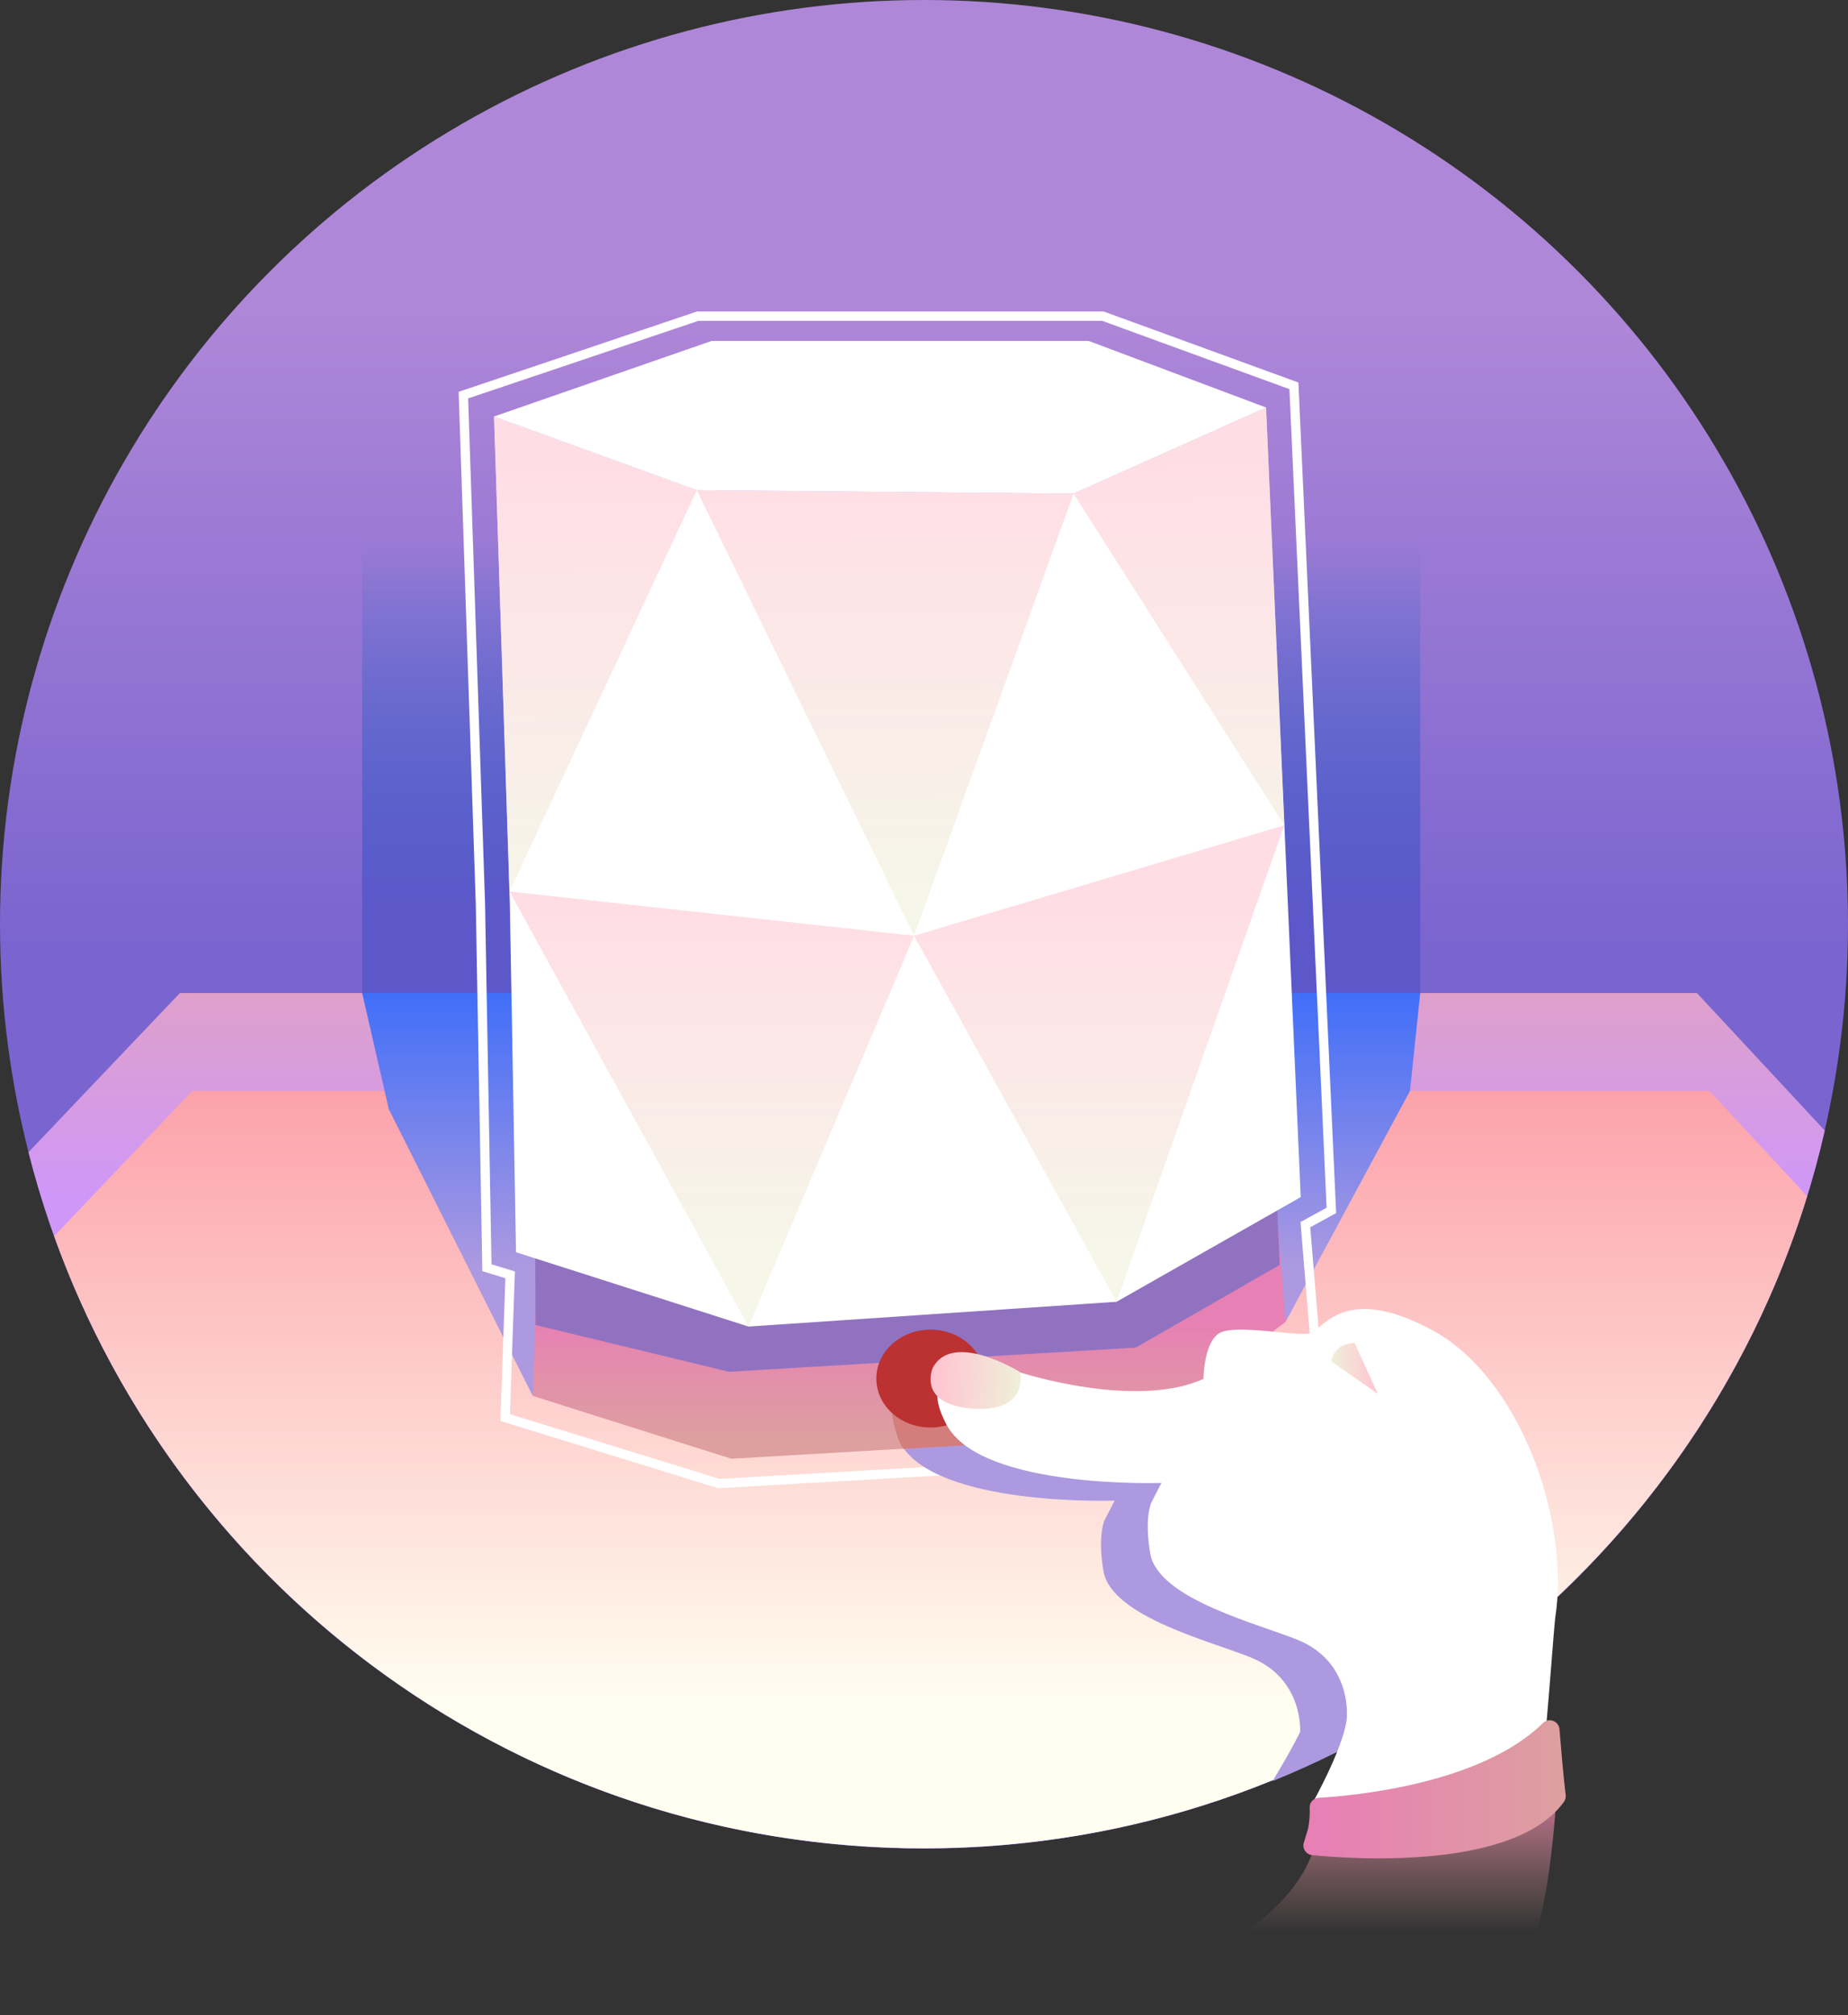 <?xml version="1.0" encoding="utf-8"?>
<!-- Generator: Adobe Illustrator 21.0.0, SVG Export Plug-In . SVG Version: 6.00 Build 0)  -->
<svg version="1.1" id="Layer_1" xmlns="http://www.w3.org/2000/svg" xmlns:xlink="http://www.w3.org/1999/xlink" x="0px" y="0px"
	 viewBox="0 0 597 650.8" style="enable-background:new 0 0 597 650.8;" xml:space="preserve">
<rect x="0" y="0" width="597" height="650.8" fill="#333333" stroke="none"/>
<style type="text/css">
	.st0{fill:url(#SVGID_1_);}
	.st1{fill:url(#SVGID_2_);}
	.st2{fill:url(#SVGID_3_);}
	.st3{fill:url(#SVGID_4_);}
	.st4{fill:url(#SVGID_5_);}
	.st5{fill:none;stroke:#FFFFFF;stroke-width:3;stroke-miterlimit:10;}
	.st6{fill:#AC99E0;}
	.st7{fill:url(#SVGID_6_);}
	.st8{fill:#9172C1;}
	.st9{fill:#FFFFFF;}
	.st10{opacity:0.57;}
	.st11{fill:url(#SVGID_7_);}
	.st12{fill:url(#SVGID_8_);}
	.st13{fill:url(#SVGID_9_);}
	.st14{fill:url(#SVGID_10_);}
	.st15{fill:url(#SVGID_11_);}
	.st16{fill:#D37D7D;}
	.st17{fill:#BC3131;}
	.st18{fill:url(#SVGID_12_);}
	.st19{fill:url(#SVGID_13_);}
	.st20{fill:url(#SVGID_14_);}
	.st21{fill:url(#SVGID_15_);}
</style>
<g>
	
		<linearGradient id="SVGID_1_" gradientUnits="userSpaceOnUse" x1="298.5" y1="554.548" x2="298.5" y2="345.334" gradientTransform="matrix(1 0 0 -1 0 652)">
		<stop  offset="7.131410e-03" style="stop-color:#AF87D8"/>
		<stop  offset="1" style="stop-color:#7A64CF"/>
	</linearGradient>
	<circle class="st0" cx="298.5" cy="298.5" r="298.5"/>
	
		<linearGradient id="SVGID_2_" gradientUnits="userSpaceOnUse" x1="299.35" y1="264.755" x2="299.35" y2="366.799" gradientTransform="matrix(1 0 0 -1 0 652)">
		<stop  offset="0" style="stop-color:#CF97F8"/>
		<stop  offset="1" style="stop-color:#E6A5B3"/>
	</linearGradient>
	<path class="st1" d="M58.1,320.7L9.2,372.1C42,501.4,159.1,596.9,298.5,596.9c141.9,0,260.7-99.1,291-231.8l-41.3-44.4L58.1,320.7
		L58.1,320.7z"/>
	
		<linearGradient id="SVGID_3_" gradientUnits="userSpaceOnUse" x1="300.65" y1="312.012" x2="300.65" y2="99.258" gradientTransform="matrix(1 0 0 -1 0 652)">
		<stop  offset="0" style="stop-color:#FC9CA6"/>
		<stop  offset="1" style="stop-color:#FFFFF1"/>
	</linearGradient>
	<path class="st2" d="M17.5,399.2c41.3,115.3,151.5,197.7,281,197.7c134.3,0,247.8-88.7,285.3-210.6l-31.6-34H62.1L17.5,399.2z"/>
	
		<linearGradient id="SVGID_4_" gradientUnits="userSpaceOnUse" x1="287.9" y1="360.119" x2="287.9" y2="491.829" gradientTransform="matrix(1 0 0 -1 0 652)">
		<stop  offset="0" style="stop-color:#5C58CA"/>
		<stop  offset="0.896" style="stop-color:#2265C8;stop-opacity:0"/>
	</linearGradient>
	<polygon class="st3" points="117,320.7 117,120.4 199.9,96.1 387.9,100.4 458.8,131.6 458.8,320.7 	"/>
	
		<linearGradient id="SVGID_5_" gradientUnits="userSpaceOnUse" x1="287.9" y1="243.059" x2="287.9" y2="336.761" gradientTransform="matrix(1 0 0 -1 0 652)">
		<stop  offset="0" style="stop-color:#AC99E0"/>
		<stop  offset="1" style="stop-color:#3A6CFA"/>
	</linearGradient>
	<polygon class="st4" points="175.6,420.4 172.1,450.8 125.6,358.2 117,320.7 458.8,320.7 455.5,352.3 415.3,426.9 	"/>
	<polygon class="st5" points="430.1,390.9 418,124.6 356.3,102.1 225.4,102.1 149.7,127.6 155.2,291.9 157.3,409.4 164.8,411.7 
		163.2,457.8 232.2,479.1 373.6,471 424.8,432.9 421.7,395.5 	"/>
	<path class="st6" d="M447.3,435.1c-28.6-15.2-27.1,15-39.3,1.2c-2.9-3.3-24.3-3.2-29.3,0s-5,14.7-5,14.7
		c-22.1,10-59.3-2.1-59.3-2.1c-12.1-4.3-35-3.6-23.6,17.1s69.3,18.6,69.3,18.6l-3.3,6.4c0,0-2.3,5-0.3,16.5
		c2.7,14.8,35.7,22.8,47.9,27.9c16.8,7,15.6,23.9,15.6,23.9s-2.4,5.2-8.9,15.9c27.6-11.2,53.2-26.5,75.9-45.1
		c0.1-0.6,0.2-1.3,0.3-1.8C492.3,496.7,475.8,450.2,447.3,435.1z"/>
	<g>
		
			<linearGradient id="SVGID_6_" gradientUnits="userSpaceOnUse" x1="293.7" y1="229.488" x2="293.7" y2="186.484" gradientTransform="matrix(1 0 0 -1 0 652)">
			<stop  offset="9.030449e-02" style="stop-color:#E780B4"/>
			<stop  offset="1" style="stop-color:#DDA09F"/>
		</linearGradient>
		<polygon class="st7" points="173.6,406.6 172.1,450.8 236.3,471.1 367.7,463.4 415.3,426.9 412,385.8 360.7,420.4 241.8,428.4 		
			"/>
		<polygon class="st8" points="172.8,378.4 173,427.9 235.5,443 366.9,435.2 413.4,408.5 411.2,357.6 359.9,392.2 241,400.2 		"/>
		<polygon class="st9" points="159.6,134.5 164.7,291.8 166.7,404.4 241.8,428.4 360.7,420.4 420.2,386.6 409,131.6 346.8,159.4 
			225.1,158.3 		"/>
		<polygon class="st9" points="346.8,159.4 414.9,266.5 295.3,302.2 		"/>
		<g class="st10">
			
				<linearGradient id="SVGID_7_" gradientUnits="userSpaceOnUse" x1="286.888" y1="363.66" x2="285.888" y2="501.66" gradientTransform="matrix(1 0 0 -1 0 652)">
				<stop  offset="1.802885e-03" style="stop-color:#EFEFD8"/>
				<stop  offset="1" style="stop-color:#FFC4D2"/>
			</linearGradient>
			<polygon class="st11" points="225.1,158.3 295.3,302.2 346.8,159.4 			"/>
			
				<linearGradient id="SVGID_8_" gradientUnits="userSpaceOnUse" x1="193.383" y1="362.982" x2="192.383" y2="500.982" gradientTransform="matrix(1 0 0 -1 0 652)">
				<stop  offset="1.802885e-03" style="stop-color:#EFEFD8"/>
				<stop  offset="1" style="stop-color:#FFC4D2"/>
			</linearGradient>
			<polygon class="st12" points="225.1,158.3 164.6,287.9 159.6,134.5 			"/>
			
				<linearGradient id="SVGID_9_" gradientUnits="userSpaceOnUse" x1="229.95" y1="249.755" x2="229.95" y2="357.755" gradientTransform="matrix(1 0 0 -1 0 652)">
				<stop  offset="1.802885e-03" style="stop-color:#EFEFD8"/>
				<stop  offset="1" style="stop-color:#FFC4D2"/>
			</linearGradient>
			<polygon class="st13" points="164.6,287.9 295.3,302.2 241.8,428.4 			"/>
			
				<linearGradient id="SVGID_10_" gradientUnits="userSpaceOnUse" x1="355.1" y1="249.755" x2="355.1" y2="357.755" gradientTransform="matrix(1 0 0 -1 0 652)">
				<stop  offset="1.802885e-03" style="stop-color:#EFEFD8"/>
				<stop  offset="1" style="stop-color:#FFC4D2"/>
			</linearGradient>
			<polygon class="st14" points="295.3,302.2 360.7,420.4 414.9,266.5 			"/>
			
				<linearGradient id="SVGID_11_" gradientUnits="userSpaceOnUse" x1="381.391" y1="364.345" x2="380.391" y2="502.345" gradientTransform="matrix(1 0 0 -1 0 652)">
				<stop  offset="1.802885e-03" style="stop-color:#EFEFD8"/>
				<stop  offset="1" style="stop-color:#FFC4D2"/>
			</linearGradient>
			<polygon class="st15" points="409,131.6 346.8,159.4 414.9,266.5 			"/>
		</g>
		<polygon class="st9" points="409,131.6 351.7,110.1 229.9,110.1 159.6,134.5 225.1,158.3 346.8,159.4 		"/>
	</g>
	<path class="st16" d="M403,467.9c-7.6-0.5-18.6-19.6-22.5-17.1c-5,3.2-6.9,0.2-6.9,0.2c-22.1,10-63.7-15.9-63.7-15.9
		c-12.1-4.3-28.7,6.8-19.2,30.9c0.3,0.7,0.8,1.3,1.2,1.9l75.7-4.4L403,467.9z"/>
	<ellipse class="st17" cx="300.6" cy="445.2" rx="17.5" ry="15.8"/>
	<path class="st9" d="M462.4,429.4c-28.6-15.2-35,0.2-39.3,1.2c-4.3,1.1-24.3-3.2-29.3,0s-5,14.7-5,14.7c-22.1,10-59.3-2.1-59.3-2.1
		c-12.1-4.3-35-3.6-23.6,17.1s69.3,18.6,69.3,18.6l-3.3,6.4c0,0-2.3,5-0.3,16.5c2.7,14.8,35.7,22.8,47.9,27.9
		c16.8,7,15.6,23.9,15.6,23.9s1.2,6.4-12,30.4c30.3,19.2,52.2,5.8,75.3-15.2c0.6-2.5,3.7-44.2,4-46.2
		C507.4,490.9,490.9,444.5,462.4,429.4z"/>
	
		<linearGradient id="SVGID_12_" gradientUnits="userSpaceOnUse" x1="430.071" y1="210.1" x2="445.071" y2="210.1" gradientTransform="matrix(1 0 0 -1 0 652)">
		<stop  offset="1.802885e-03" style="stop-color:#EFEFD8"/>
		<stop  offset="1" style="stop-color:#FFC4D2"/>
	</linearGradient>
	<path class="st18" d="M430.1,439.7l15,10.4l-7.5-16.4C437.6,433.7,430.8,433.7,430.1,439.7z"/>
	
		<linearGradient id="SVGID_13_" gradientUnits="userSpaceOnUse" x1="329.458" y1="204.424" x2="301.791" y2="207.424" gradientTransform="matrix(1 0 0 -1 0 652)">
		<stop  offset="1.802885e-03" style="stop-color:#EFEFD8"/>
		<stop  offset="1" style="stop-color:#FFC4D2"/>
	</linearGradient>
	<path class="st19" d="M301.3,441.8c0,0-5.2,11.9,13.1,13.1s15.1-11.8,15.1-11.8S307.7,429.5,301.3,441.8z"/>
	
		<linearGradient id="SVGID_14_" gradientUnits="userSpaceOnUse" x1="453.2" y1="87.14" x2="453.2" y2="23.068" gradientTransform="matrix(1 0 0 -1 0 652)">
		<stop  offset="0" style="stop-color:#FF82B4"/>
		<stop  offset="0.92" style="stop-color:#DD9F9F;stop-opacity:0"/>
	</linearGradient>
	<path class="st20" d="M425.4,585.5c0,0,57.6,11.6,77.9-16.9c0,0-0.9,57.2-15.1,73.7c0,0-66.1-11-85.1-18.9
		C403,623.3,428.3,607.1,425.4,585.5z"/>
	
		<linearGradient id="SVGID_15_" gradientUnits="userSpaceOnUse" x1="421.06" y1="74.158" x2="505.825" y2="74.158" gradientTransform="matrix(1 0 0 -1 0 652)">
		<stop  offset="9.030449e-02" style="stop-color:#E780B4"/>
		<stop  offset="1" style="stop-color:#DDA09F"/>
	</linearGradient>
	<path class="st21" d="M498.5,556.4c-20,19.7-60.8,23.5-72.5,24.2c-1.7,0.1-3,1.5-2.9,3.2c0.1,2.2-0.1,4.5-0.5,6.6
		c0,0.1-0.1,0.3-0.1,0.4l-1.3,4.3c-0.6,1.9,0.8,3.8,2.7,4c14.3,1.4,65.7,4.7,81.4-17.3c0.4-0.6,0.6-1.4,0.5-2.1
		c-0.8-6.6-1.5-15.1-2-21.2C503.6,555.8,500.4,554.6,498.5,556.4z"/>
</g>
</svg>

